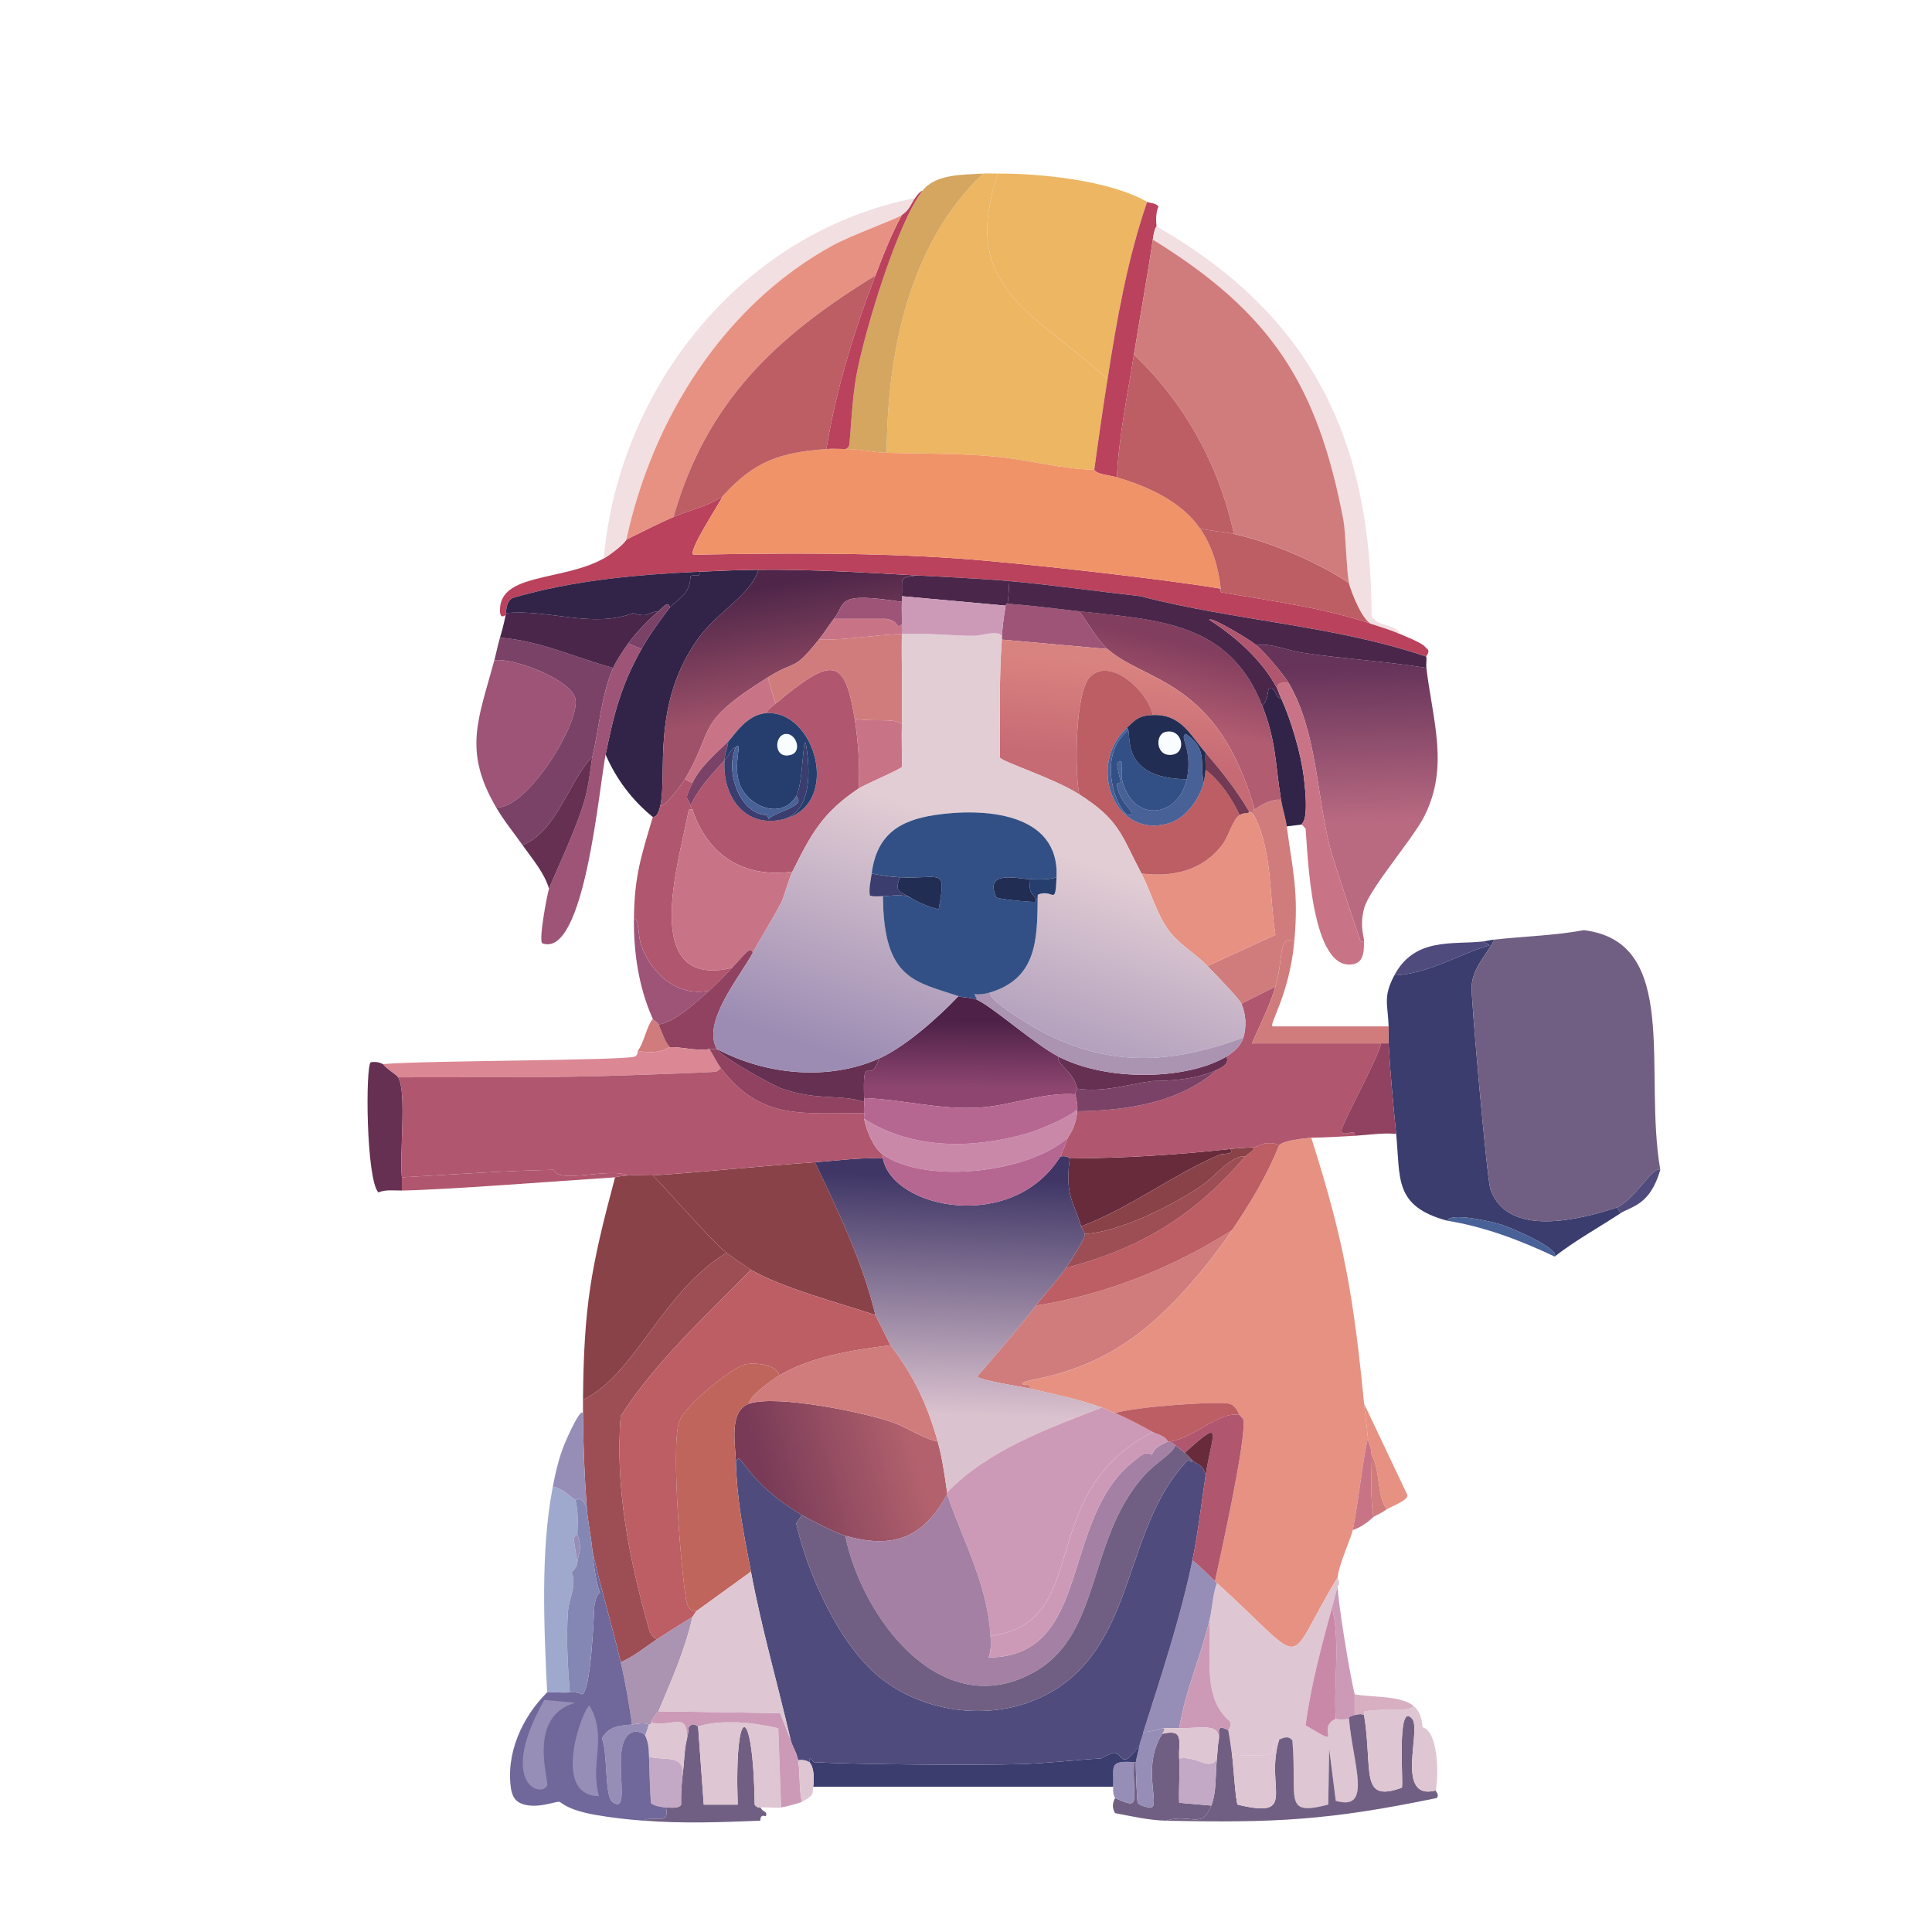 <?xml version="1.0" encoding="UTF-8"?>
<svg id="uuid-a22375b8-9267-4935-8801-376ff9029c7e" data-name="Layer 1" xmlns="http://www.w3.org/2000/svg" xmlns:xlink="http://www.w3.org/1999/xlink" viewBox="0 0 931.69 931.69">
  <defs>
    <style>
      .uuid-e508bda3-d40a-4bad-973b-80e21ba1aeea {
        fill: #dec6d2;
      }

      .uuid-e508bda3-d40a-4bad-973b-80e21ba1aeea, .uuid-0e0b704e-20cc-4e7b-a423-888c0454b4f6, .uuid-86a5de43-75d3-426e-8fd6-a8e2b467ba70, .uuid-3eb6a823-0778-44ef-9b52-d6d414414fa1, .uuid-2066b669-67cc-434f-ba11-e843ddd4d24a, .uuid-8cc20942-c70f-447e-8a32-4d0a3458ed11, .uuid-3805bbbe-5983-4922-a309-f753b3addeb6, .uuid-156a092d-8c3a-419c-9799-d83d21b0a96c, .uuid-55c57dec-bc7b-4652-8aa8-8e30fb8afe3e, .uuid-fac9f203-29fd-4766-9fdf-1f188a68c49d, .uuid-32eefee3-96c9-43be-b9f9-ea9155f83524, .uuid-343e371e-ac71-4810-af10-7b8bd9798d8e, .uuid-0963646c-b56c-4dc9-a81e-68e3677516ab, .uuid-a5987e76-ac1c-4e15-b9c2-2325270b90de, .uuid-7efadd7d-bb3a-4d65-8c38-c3c9dfa7630f, .uuid-ed1ea510-0d7b-455c-b420-0a647a3e60be, .uuid-5920d589-f857-4ddf-9e84-0272a9ff78bc, .uuid-a807ac78-46c9-4dd4-971f-3f221a61847d, .uuid-0fb61e5e-1dbb-4770-92e2-b8eaa0e4a3d3, .uuid-be0b9aec-5663-4574-9563-7b8c81c86f19, .uuid-abe93a47-af6e-42f4-beaa-217c867762a8, .uuid-bb0476c5-8166-4a81-90c6-793eca73aa33, .uuid-129f91ad-0acd-47ec-861e-a15821b94149, .uuid-3fec9544-7152-4406-9c2d-a2196b9c9b4a, .uuid-dabe5e66-1077-4155-a814-39aee0b4e1e0, .uuid-3813ccf6-3805-4a7a-9d06-8e65d0b2ffa1, .uuid-d6698672-bef6-46dc-9973-a56ae5fd0221, .uuid-6cd2004f-f12f-4396-b4dc-094648d8245c, .uuid-27aa0bf9-bbc7-41af-9074-1563fd89f5e7, .uuid-474485c4-1ea3-42b4-ad3d-78cbc87b923f, .uuid-30a55d3f-e055-4a19-880d-4784d274fb2e, .uuid-4b4a6bea-f94a-41f1-af71-163266c531cf, .uuid-4de442dd-2811-4326-a051-e3792a49a85c, .uuid-ac50e25e-e9b8-4690-b985-e9296ee1e66e, .uuid-91de6113-658c-4ead-a806-113e9e741c4d, .uuid-ac31dd6b-9c5e-43a2-a1d4-df8caf057598, .uuid-40eefa73-5478-482d-a567-eea2b2c3948a, .uuid-ce2d892e-229e-4ade-9439-6d6a379839ec, .uuid-bf62dca7-af0a-4cb0-b056-331e3b4b6c7e, .uuid-08790b11-59a7-45de-91e1-8b7924c7421a, .uuid-e4651d49-8092-4598-aae1-2b9cc5285be7, .uuid-bdec6e3f-e948-4adb-984b-60c3eb594ec8, .uuid-e2423da6-9acf-40f9-98e1-b33bf79db2c4, .uuid-d78ab72c-9b7e-4a10-9af4-5e8ddfbf0ebe, .uuid-ca9ac476-d742-4a18-913b-b11dae75c3a2, .uuid-ddb588bf-f274-46a0-b0b0-1978adc04683, .uuid-a739c85c-af35-47d3-827e-f821f445da52, .uuid-37fb121e-32b6-4e69-84b2-d7c8a21f3449, .uuid-8d9715fd-d443-47e0-bea3-4be4624690b5, .uuid-8e430b5f-f67c-4c08-8631-88cce94ac99c {
        stroke-width: 0px;
      }

      .uuid-0e0b704e-20cc-4e7b-a423-888c0454b4f6 {
        fill: #672b3c;
      }

      .uuid-86a5de43-75d3-426e-8fd6-a8e2b467ba70 {
        fill: #653052;
      }

      .uuid-3eb6a823-0778-44ef-9b52-d6d414414fa1 {
        fill: #b0566e;
      }

      .uuid-2066b669-67cc-434f-ba11-e843ddd4d24a {
        fill: url(#uuid-2dda109f-b5ef-4d97-bb93-456ff758981d);
      }

      .uuid-8cc20942-c70f-447e-8a32-4d0a3458ed11 {
        fill: url(#uuid-309e561a-4407-4623-85a3-a492dd01755f);
      }

      .uuid-3805bbbe-5983-4922-a309-f753b3addeb6 {
        fill: #904260;
      }

      .uuid-156a092d-8c3a-419c-9799-d83d21b0a96c {
        fill: #fafdff;
      }

      .uuid-55c57dec-bc7b-4652-8aa8-8e30fb8afe3e {
        fill: #c97486;
      }

      .uuid-fac9f203-29fd-4766-9fdf-1f188a68c49d {
        fill: url(#uuid-e5fdc0fd-b266-4a3f-9466-6d4255342036);
      }

      .uuid-32eefee3-96c9-43be-b9f9-ea9155f83524 {
        fill: #d07c7c;
      }

      .uuid-343e371e-ac71-4810-af10-7b8bd9798d8e {
        fill: #e79182;
      }

      .uuid-0963646c-b56c-4dc9-a81e-68e3677516ab {
        fill: #b66791;
      }

      .uuid-a5987e76-ac1c-4e15-b9c2-2325270b90de {
        fill: url(#uuid-e603f903-0513-47ec-99e6-212819a2cdf6);
      }

      .uuid-7efadd7d-bb3a-4d65-8c38-c3c9dfa7630f {
        fill: #cc9ab7;
      }

      .uuid-ed1ea510-0d7b-455c-b420-0a647a3e60be {
        fill: #9fa9cd;
      }

      .uuid-5920d589-f857-4ddf-9e84-0272a9ff78bc {
        fill: #312448;
      }

      .uuid-a807ac78-46c9-4dd4-971f-3f221a61847d {
        fill: url(#uuid-74d7bd47-5fac-4b83-9705-ad51ec823063);
      }

      .uuid-0fb61e5e-1dbb-4770-92e2-b8eaa0e4a3d3 {
        fill: #ab93b2;
      }

      .uuid-be0b9aec-5663-4574-9563-7b8c81c86f19 {
        fill: #d7afc1;
      }

      .uuid-abe93a47-af6e-42f4-beaa-217c867762a8 {
        fill: #c3a9c5;
      }

      .uuid-bb0476c5-8166-4a81-90c6-793eca73aa33 {
        fill: #7b4268;
      }

      .uuid-129f91ad-0acd-47ec-861e-a15821b94149 {
        fill: #3a3d6e;
      }

      .uuid-3fec9544-7152-4406-9c2d-a2196b9c9b4a {
        fill: #4f4b7d;
      }

      .uuid-dabe5e66-1077-4155-a814-39aee0b4e1e0 {
        fill: #a480a4;
      }

      .uuid-3813ccf6-3805-4a7a-9d06-8e65d0b2ffa1 {
        fill: #715f83;
      }

      .uuid-d6698672-bef6-46dc-9973-a56ae5fd0221 {
        fill: #f09368;
      }

      .uuid-6cd2004f-f12f-4396-b4dc-094648d8245c {
        fill: #ba425c;
      }

      .uuid-27aa0bf9-bbc7-41af-9074-1563fd89f5e7 {
        fill: #f1dfe1;
      }

      .uuid-474485c4-1ea3-42b4-ad3d-78cbc87b923f {
        fill: #d4a660;
      }

      .uuid-30a55d3f-e055-4a19-880d-4784d274fb2e {
        fill: #978eb7;
      }

      .uuid-4b4a6bea-f94a-41f1-af71-163266c531cf {
        fill: #9d4e54;
      }

      .uuid-4de442dd-2811-4326-a051-e3792a49a85c {
        fill: #486197;
      }

      .uuid-ac50e25e-e9b8-4690-b985-e9296ee1e66e {
        fill: url(#uuid-d72ed083-ac2a-44d3-a0cd-1e901bba9232);
      }

      .uuid-91de6113-658c-4ead-a806-113e9e741c4d {
        fill: #743a53;
      }

      .uuid-ac31dd6b-9c5e-43a2-a1d4-df8caf057598 {
        fill: url(#uuid-4215e9d0-51bd-481a-bea1-a99d4a7ed21e);
      }

      .uuid-40eefa73-5478-482d-a567-eea2b2c3948a {
        fill: #8a4249;
      }

      .uuid-ce2d892e-229e-4ade-9439-6d6a379839ec {
        fill: #70679a;
      }

      .uuid-bf62dca7-af0a-4cb0-b056-331e3b4b6c7e {
        fill: #bd5d64;
      }

      .uuid-08790b11-59a7-45de-91e1-8b7924c7421a {
        fill: #bf655c;
      }

      .uuid-e4651d49-8092-4598-aae1-2b9cc5285be7 {
        fill: #ca88a9;
      }

      .uuid-bdec6e3f-e948-4adb-984b-60c3eb594ec8 {
        fill: #212d53;
      }

      .uuid-e2423da6-9acf-40f9-98e1-b33bf79db2c4 {
        fill: #4a264b;
      }

      .uuid-d78ab72c-9b7e-4a10-9af4-5e8ddfbf0ebe {
        fill: #253e6d;
      }

      .uuid-ca9ac476-d742-4a18-913b-b11dae75c3a2 {
        fill: #9d5477;
      }

      .uuid-ddb588bf-f274-46a0-b0b0-1978adc04683 {
        fill: #ecb663;
      }

      .uuid-a739c85c-af35-47d3-827e-f821f445da52 {
        fill: url(#uuid-3d8b2076-6943-43d0-8a26-a1b13a478969);
      }

      .uuid-37fb121e-32b6-4e69-84b2-d7c8a21f3449 {
        fill: #325085;
      }

      .uuid-8d9715fd-d443-47e0-bea3-4be4624690b5 {
        fill: #db8794;
      }

      .uuid-8e430b5f-f67c-4c08-8631-88cce94ac99c {
        fill: #8487b4;
      }
    </style>
    <linearGradient id="uuid-2dda109f-b5ef-4d97-bb93-456ff758981d" x1="371.39" y1="282.6" x2="381.86" y2="341.73" gradientUnits="userSpaceOnUse">
      <stop offset="0" stop-color="#4f2649"/>
      <stop offset="1" stop-color="#9e5169"/>
    </linearGradient>
    <linearGradient id="uuid-e603f903-0513-47ec-99e6-212819a2cdf6" x1="575.52" y1="311.44" x2="567.04" y2="349.63" gradientUnits="userSpaceOnUse">
      <stop offset="0" stop-color="#823e5e"/>
      <stop offset="1" stop-color="#b15c71"/>
    </linearGradient>
    <linearGradient id="uuid-3d8b2076-6943-43d0-8a26-a1b13a478969" x1="546.63" y1="320.82" x2="542.52" y2="367.04" gradientUnits="userSpaceOnUse">
      <stop offset="0" stop-color="#d98380"/>
      <stop offset="1" stop-color="#c66a74"/>
    </linearGradient>
    <linearGradient id="uuid-74d7bd47-5fac-4b83-9705-ad51ec823063" x1="649.19" y1="321.71" x2="651.86" y2="419.03" gradientUnits="userSpaceOnUse">
      <stop offset="0" stop-color="#66335a"/>
      <stop offset=".77" stop-color="#b96a81"/>
    </linearGradient>
    <linearGradient id="uuid-e5fdc0fd-b266-4a3f-9466-6d4255342036" x1="441.46" y1="697.78" x2="368.46" y2="717.09" gradientUnits="userSpaceOnUse">
      <stop offset="0" stop-color="#b3626d"/>
      <stop offset="1" stop-color="#783a57"/>
    </linearGradient>
    <linearGradient id="uuid-d72ed083-ac2a-44d3-a0cd-1e901bba9232" x1="463.99" y1="567.58" x2="459.47" y2="699.43" gradientUnits="userSpaceOnUse">
      <stop offset="0" stop-color="#3f3666"/>
      <stop offset=".87" stop-color="#dbc2cf"/>
    </linearGradient>
    <linearGradient id="uuid-4215e9d0-51bd-481a-bea1-a99d4a7ed21e" x1="468.31" y1="492.1" x2="468.07" y2="524.85" gradientUnits="userSpaceOnUse">
      <stop offset="0" stop-color="#4d2148"/>
      <stop offset="1" stop-color="#8e4670"/>
    </linearGradient>
    <linearGradient id="uuid-309e561a-4407-4623-85a3-a492dd01755f" x1="526.31" y1="332.17" x2="461.76" y2="528.36" gradientUnits="userSpaceOnUse">
      <stop offset=".39" stop-color="#e2cdd4"/>
      <stop offset="1" stop-color="#9c8cb3"/>
    </linearGradient>
  </defs>
  <path class="uuid-343e371e-ac71-4810-af10-7b8bd9798d8e" d="m632.35,548.64c16,50.21,20.41,77.03,25.48,128.29.54,5.45,1.33,10.96,1.82,16.38-3.09,14.77-4.34,29.77-7.28,44.58-.65,3.3-6.81,16.75-7.28,22.75-26.78,43.84-12.34,44.5-58.23,2.73-.36-.32-.64-.66-.91-.91,2.88-13.62,15.19-68.7,13.65-77.79-.1-.59-1.76-2.14-1.82-2.27-1.09-2.3-2.35-4.81-5-5.46-5.5-1.35-46.11,1.49-55.05,4.55-2.13-.86-4.19-1.94-6.37-2.73-11.33-4.08-22.88-6.41-34.57-9.1.62-3.07-3.24-1.13-3.64-2.27-.95-2.75,24.51-1.65,53.23-22.29,17.85-12.83,35.45-33.75,47.77-51.86,8.85-13.02,16.8-26.3,22.75-40.94.82-.09-.27-2.14,15.47-3.64Z"/>
  <path class="uuid-40eefa73-5478-482d-a567-eea2b2c3948a" d="m314.81,566.84c8.56,8.72,28.31,31.58,35.48,37.3-31.72,19.72-43.68,58.47-69.15,70.97.44-45.44,3.73-63.4,15.47-107.36.32-.02,1.41-.58,6.37-.91,4.75-.32,10.21.11,11.83,0Z"/>
  <path class="uuid-4b4a6bea-f94a-41f1-af71-163266c531cf" d="m362.12,612.33c-21.99,22.56-45.65,43.9-62.78,70.51-2.84,34.59,4.21,69.6,13.65,102.81.68,2.4,1.63,3.57,3.64,5-5.66,3.74-10.95,8.24-17.29,10.92-4.2-17.92-9.66-35.69-13.65-53.68-.62-7.04-2.23-13.95-2.73-20.93-1.13-15.76-1.66-28.77-1.82-44.58-.02-2.47-.02-4.8,0-7.28,25.47-12.49,37.43-51.24,69.15-70.97,1.06.84,10.77,7.57,11.83,8.19Z"/>
  <path class="uuid-5920d589-f857-4ddf-9e84-0272a9ff78bc" d="m365.76,274.78c-3.81,12.33-19.7,20.11-29.12,33.21-22.72,31.62-14.74,65.44-18.2,80.52-1.51,6.63-3.55,5.14-3.64,5.46-9.95-8.04-17.61-18.27-22.75-30.03,3.97-19.6,7.35-33.23,17.29-50.95,3.82-6.82,8.91-13.79,13.65-20.02.93-1.23,5.41-4.37,7.28-6.82,3.21-4.22,2.44-7.87,2.73-8.19,1.19-1.34,5.2.95,4.55-2.27,9.37-.44,18.82-.82,28.21-.91Z"/>
  <path class="uuid-3eb6a823-0778-44ef-9b52-d6d414414fa1" d="m333.92,377.59c-4.52,9.43-2.1,6.07-.91,10.92.19.78.65,1.03.91,1.82-.56,0-1.7-.22-1.82.45-4.28,23.51-24.52,86.7,20.93,75.97-3.73,3.9-6.8,7.32-10.92,10.92-15.11,3.34-27.71-7.93-32.75-21.38-1.86-4.97-1.05-13.44-3.64-13.19.16-20.44,3.51-30.3,9.1-49.13.09-.31,2.13,1.17,3.64-5.46,2,1.31,10.85-11.09,11.83-12.74l3.64,1.82Z"/>
  <path class="uuid-32eefee3-96c9-43be-b9f9-ea9155f83524" d="m617.79,385.78c.7,4.16,2.18,8.62,2.73,12.74,2.85,21.28,5.84,31.58,3.64,55.5-7.98-3.61-5.14,8.71-9.1,21.84q-8.19,4.09-16.38,8.19c-.98-2.34-13.19-14.87-16.38-18.2q16.38-7.51,32.75-15.01c-3.09-18.92-1.25-41.46-10.92-58.69-.32-2.08.76-1.71.91-1.82,3.35-2.38,8.79-5.32,12.74-4.55Z"/>
  <path class="uuid-5920d589-f857-4ddf-9e84-0272a9ff78bc" d="m617.79,336.65c4.74,10.4,9.52,26.5,10.92,37.76,2.83,22.85-1.02,22-.91,23.2l-7.28.91c-.55-4.11-2.03-8.58-2.73-12.74-2.85-17.03-2.17-27.92-9.1-45.49,2.82-2.27,2.76-8.07,3.18-8.19,3.79-1.04,2.98,4.95,5.91,4.55Z"/>
  <path class="uuid-ca9ac476-d742-4a18-913b-b11dae75c3a2" d="m342.1,477.67c-6.25,5.47-16.59,15.38-24.57,16.38-.63-1.25-2.32-1.82-2.73-2.73-6.8-15.13-9.23-31.81-9.1-48.22,2.59-.25,1.78,8.22,3.64,13.19,5.04,13.46,17.65,24.72,32.75,21.38Z"/>
  <path class="uuid-32eefee3-96c9-43be-b9f9-ea9155f83524" d="m317.54,494.05c1.82,3.6,2.67,7.77,5.46,10.92-.8.04-4.17,3.8-15.47,1.82,2.94-3.56,4.17-11.67,7.28-15.47.41.91,2.1,1.48,2.73,2.73Z"/>
  <g>
    <path class="uuid-343e371e-ac71-4810-af10-7b8bd9798d8e" d="m668.74,727.88c-4.92-6.76-2.89-18.27-7.28-26.39-.41-4.75-1.5-4.63-1.82-8.19-.49-5.42-1.28-10.92-1.82-16.38q10.46,22.06,20.93,44.13c0,2.71-8.12,5.54-10.01,6.82Z"/>
    <path class="uuid-55c57dec-bc7b-4652-8aa8-8e30fb8afe3e" d="m661.46,701.5c.3,3.49-.98,20.57.91,30.03-.51.3-3.93,4.15-10.01,6.37,2.94-14.81,4.18-29.82,7.28-44.58.32,3.56,1.41,3.44,1.82,8.19Z"/>
    <path class="uuid-32eefee3-96c9-43be-b9f9-ea9155f83524" d="m668.74,727.88c-3.14,2.13-4.32,2.41-6.37,3.64-1.89-9.46-.61-26.53-.91-30.03,4.39,8.12,2.36,19.63,7.28,26.39Z"/>
  </g>
  <path class="uuid-2066b669-67cc-434f-ba11-e843ddd4d24a" d="m442.19,277.5c-9.32,1.25-6.75,1.4-7.28,10.01-.02.32.04,1.47,0,2.73-32.46-4.99-26.65.39-32.75,8.19-2.57,3.28-4.72,6.83-7.28,10.01-12.83,15.95-10.3,9.29-24.57,18.2-35.76,22.34-25.3,24.28-40.03,49.13-.98,1.65-9.82,14.05-11.83,12.74,3.45-15.08-4.53-48.9,18.2-80.52,9.41-13.1,25.3-20.88,29.12-33.21,25.48-.24,51.01,1.29,76.43,2.73Z"/>
  <path class="uuid-40eefa73-5478-482d-a567-eea2b2c3948a" d="m393.06,560.47c11.29,23.98,22.88,47.76,29.12,73.7-17.23-5.75-44.97-13.03-60.05-21.84-1.05-.62-10.77-7.35-11.83-8.19-7.18-5.73-26.93-28.58-35.48-37.3,26.07-1.78,52.14-4.58,78.25-6.37Z"/>
  <path class="uuid-bf62dca7-af0a-4cb0-b056-331e3b4b6c7e" d="m422.17,634.17l7.28,14.56c-17.96,2.26-37.82,5.26-53.68,14.56-1.07-5.23-11.23-6.19-15.92-5.46-6.03.95-29.68,19.76-32.3,27.75-4.39,12.45,1.72,80.3,3.64,87.35.68,2.49,2.19,4.02,4.55,4.09l-1.82,2.73c-5.81,3.52-11.63,7.18-17.29,10.92-2.01-1.44-2.96-2.6-3.64-5-9.44-33.21-16.49-68.22-13.65-102.81,17.13-26.61,40.79-47.96,62.78-70.51,15.08,8.81,42.82,16.09,60.05,21.84Z"/>
  <path class="uuid-a5987e76-ac1c-4e15-b9c2-2325270b90de" d="m608.69,340.28c6.92,17.57,6.24,28.46,9.1,45.49-3.95-.77-9.39,2.17-12.74,4.55-18.05-63.13-52.65-61.07-70.97-77.34-5.35-4.75-9.18-12.61-13.65-18.2,37.75,4.23,72.25,4.87,88.26,45.49Z"/>
  <path class="uuid-ca9ac476-d742-4a18-913b-b11dae75c3a2" d="m520.44,294.79c4.47,5.58,8.3,13.45,13.65,18.2q-25.48-2.27-50.95-4.55c.04-.6-.05-1.22,0-1.82.44-5.17.92-9.44,1.82-14.56.22-1.25.9-.85.91-.91,11.58.77,23.05,2.35,34.57,3.64Z"/>
  <path class="uuid-3eb6a823-0778-44ef-9b52-d6d414414fa1" d="m412.16,346.65c1.54,9.39,2.78,24.33,1.82,33.66-17.43,11.67-22.84,21.96-31.84,40.03-23.31,3.23-40.88-7.72-48.22-30.03-.26-.79-.72-1.04-.91-1.82,4.01-8.62,10.04-14.91,16.38-21.84-1.14,17.84,10.3,33.3,29.12,28.21,27.27-7.39,14.72-52.71-9.1-50.95.96-2,2.93-3.2,4.55-4.55,27.32-22.78,33.32-22.6,38.21,7.28Z"/>
  <path class="uuid-55c57dec-bc7b-4652-8aa8-8e30fb8afe3e" d="m333.92,390.33c7.34,22.31,24.91,33.26,48.22,30.03-1.96,3.93-3.86,11.92-5.46,15.01-4.27,8.23-9.3,16.02-13.65,24.11-1.24-3.52-4.04,1.05-10.01,7.28-45.44,10.72-25.21-52.47-20.93-75.97.12-.67,1.26-.46,1.82-.45Z"/>
  <path class="uuid-3805bbbe-5983-4922-a309-f753b3addeb6" d="m363.03,459.48c-6.32,11.75-24.77,33.55-17.29,46.4h-3.64c-5.82,1.15-13.81-1.16-19.11-.91-2.79-3.15-3.64-7.32-5.46-10.92,7.97-1,18.31-10.91,24.57-16.38,4.11-3.6,7.19-7.02,10.92-10.92,5.96-6.23,8.77-10.8,10.01-7.28Z"/>
  <path class="uuid-55c57dec-bc7b-4652-8aa8-8e30fb8afe3e" d="m373.95,339.37c-1.62,1.35-3.59,2.55-4.55,4.55-9.54.7-15.52,11.06-18.2,13.65-6.03,5.84-13.57,12.26-17.29,20.02l-3.64-1.82c14.73-24.86,4.27-26.8,40.03-49.13l3.64,12.74Z"/>
  <path class="uuid-bb0476c5-8166-4a81-90c6-793eca73aa33" d="m349.38,366.67c-6.34,6.92-12.37,13.22-16.38,21.84-1.19-4.85-3.61-1.49.91-10.92,3.72-7.75,11.26-14.18,17.29-20.02-.39,3.37-1.59,5.45-1.82,9.1Z"/>
  <path class="uuid-a739c85c-af35-47d3-827e-f821f445da52" d="m534.08,312.99c18.32,16.27,52.92,14.21,70.97,77.34-.15.11-1.23-.26-.91,1.82-.05-.09-1.77-.82-1.82-.91-6.05-10.22-13.17-19.25-20.93-28.21-7.57-8.74-11.79-18.68-25.48-18.2-1.89-10.59-19.8-28.2-30.03-18.65-7.54,7.05-7.67,45.56-5.46,56.87-12.08-7.74-37.46-15.77-38.21-17.74.06-19-.49-37.87.91-56.87q25.48,2.27,50.95,4.55Z"/>
  <path class="uuid-343e371e-ac71-4810-af10-7b8bd9798d8e" d="m604.14,392.15c9.67,17.23,7.83,39.77,10.92,58.69q-16.38,7.51-32.75,15.01c-5.99-6.26-13.83-10.27-19.11-17.74-5.67-8.03-8.23-18.24-12.74-26.84,15.04,1.88,29.59-1.31,39.12-14.1,2.95-3.96,4.84-11.95,8.19-14.1,2.46-1.59,4.57-.28,4.55-1.82.05.09,1.77.82,1.82.91Z"/>
  <g>
    <path class="uuid-a807ac78-46c9-4dd4-971f-3f221a61847d" d="m687.85,322.09c3.17,25.87,10.96,47.67-.91,71.42-5.44,10.88-26.66,35.21-29.12,44.58-2.28,8.73.08,13.78,0,15.92-.6,0-1.57.26-1.82-.45-2.4-6.81-13.4-40.1-14.56-44.58-6.58-25.42-6.31-56.32-20.02-79.61-2.58-4.38-11.73-15.12-15.47-18.2,6.53-1.31,14.8,2.51,22.29,3.64,19.7,2.96,39.9,4.07,59.6,7.28Z"/>
    <path class="uuid-6cd2004f-f12f-4396-b4dc-094648d8245c" d="m588.67,283.87c.09.02-.31,1.69.45,1.82,24.84,4.22,49.19,7.38,73.24,15.47,4.45,1.5,8.39,2.61,12.74,4.55,3.87,1.73,7.77,3.11,11.37,5.46l2.27,2.27c.47,1.91-.99,2.51-.91,3.18-44.79-15.2-92.28-17.21-137.84-29.12-21.06-2.34-42.13-5.41-63.23-7.28-14.69-1.3-29.83-1.89-44.58-2.73-25.42-1.44-50.95-2.97-76.43-2.73-9.38.09-18.84.47-28.21.91-30.5,1.44-61.17,4.09-90.53,12.74-3.07,2.13-2.62,5.38-3.18,7.28-.08.28.09.63,0,.91-2.06,1.49-2.71.19-2.73-2.27-.14-18.16,30.15-13.94,50.04-25.02,2.75-1.53,9.6-6.63,10.92-9.1,7.6-3.68,14.97-7.58,22.75-10.92,8.3-3.56,17.27-5.24,23.66-10.01-1.42,3.5-16.89,26.55-14.1,28.21,42.47-.76,84.96-1.13,127.38,1.82,29.52,2.06,98.21,9.75,126.92,14.56Z"/>
    <path class="uuid-27aa0bf9-bbc7-41af-9074-1563fd89f5e7" d="m441.28,95.53c-2.18,3.17-2.47,5.53-6.37,8.19-3.04,2.07-24.35,9.71-33.21,14.56-52.81,28.87-87.24,84.08-99.63,141.94-1.32,2.47-8.17,7.57-10.92,9.1,7.36-82.96,66.9-157.43,150.13-173.78Z"/>
    <path class="uuid-e2423da6-9acf-40f9-98e1-b33bf79db2c4" d="m687.85,316.63c.22,1.77-.22,3.69,0,5.46-19.69-3.21-39.9-4.32-59.6-7.28-7.49-1.12-15.77-4.94-22.29-3.64-3.4-2.8-22.1-14.03-22.75-12.28,12.84,8.31,25.53,19.51,32.75,33.21.11.22.89,2.5,1.82,4.55-2.93.4-2.13-5.59-5.91-4.55-.42.12-.36,5.92-3.18,8.19-16.01-40.62-50.51-41.27-88.26-45.49-11.52-1.29-23-2.87-34.57-3.64.56-3.01.6-7.7.91-10.92,21.11,1.86,42.17,4.94,63.23,7.28,45.56,11.91,93.05,13.92,137.84,29.12Z"/>
    <path class="uuid-ca9ac476-d742-4a18-913b-b11dae75c3a2" d="m239.29,389.42c-16.14-27.5-8.57-42.59-.91-70.97,8.97-1.46,37.24,9.28,39.12,18.65,2.28,11.35-23.1,53.14-38.21,52.32Z"/>
    <g>
      <path class="uuid-ddb588bf-f274-46a0-b0b0-1978adc04683" d="m481.31,83.71c-19.03,55.58,17.53,66.61,52.77,99.17-2.27,14.55-4.42,29.08-6.37,43.67-16.04-.34-31.89-4.89-47.77-6.37-17.43-1.63-34.86-1.29-52.32-1.82.17-47.62,10.47-100.44,46.4-134.66,2.41-.13,4.86.02,7.28,0Z"/>
      <path class="uuid-ddb588bf-f274-46a0-b0b0-1978adc04683" d="m553.19,97.35c-9.55,27.81-14.58,56.6-19.11,85.53-35.24-32.57-71.8-43.6-52.77-99.17,20.2-.15,54.08,3.3,71.88,13.65Z"/>
      <path class="uuid-474485c4-1ea3-42b4-ad3d-78cbc87b923f" d="m474.03,83.71c-35.93,34.22-46.23,87.04-46.4,134.66-6.64-.2-13.32-1.87-20.02-1.82.56.06,1.78-1.11,1.82-1.36.89-5.25,1.2-21.45,3.64-34.57,3.81-20.48,19.57-73.01,31.84-88.71,6.2-7.93,19.05-7.64,29.12-8.19Z"/>
    </g>
    <path class="uuid-bb0476c5-8166-4a81-90c6-793eca73aa33" d="m295.7,322.09c-5.89,13.55-6.58,28.48-10.01,42.76-11.7,12.31-16.83,35.61-33.66,42.76-4.35-6.16-8.88-11.63-12.74-18.2,15.11.82,40.49-40.97,38.21-52.32-1.88-9.37-30.15-20.11-39.12-18.65.97-3.59,1.63-7.35,2.73-10.92,18.99,1.32,36.37,9.63,54.59,14.56Z"/>
    <path class="uuid-55c57dec-bc7b-4652-8aa8-8e30fb8afe3e" d="m621.43,329.37c13.71,23.29,13.43,54.19,20.02,79.61,1.16,4.49,12.16,37.78,14.56,44.58.25.71,1.22.45,1.82.45-.14,3.74.21,9.8-5,10.92-20.62,4.41-22.13-53.03-23.2-65.05-.05-.55-1.81-2.13-1.82-2.27-.11-1.2,3.74-.35.91-23.2-1.39-11.26-6.18-27.36-10.92-37.76-.93-2.04-1.71-4.33-1.82-4.55-.1-3.37,2.81-2.79,5.46-2.73Z"/>
    <path class="uuid-ca9ac476-d742-4a18-913b-b11dae75c3a2" d="m309.35,312.99c-9.94,17.72-13.32,31.36-17.29,50.95-3.23,15.96-10.14,98.19-30.48,90.99-1.99-.7,2.03-22.5,3.18-26.39.81-2.73,13.35-28.87,17.29-43.22,2.3-8.37,2.96-17.65,3.64-20.47,3.43-14.29,4.12-29.21,10.01-42.76,1.66-3.81,4.8-8.44,7.28-11.83l6.37,2.73Z"/>
    <path class="uuid-6cd2004f-f12f-4396-b4dc-094648d8245c" d="m557.74,109.18c-.04.33-.93.25-1.82,6.37-2.69,18.51-6.16,37.01-9.1,55.5-3.1,19.53-7.35,39.77-8.19,59.14-3.76-1.1-9.62-1.33-10.92-3.64,1.95-14.59,4.09-29.12,6.37-43.67,4.52-28.93,9.55-57.72,19.11-85.53,1.07.62,4.3.45,5.46,2.27-1.8,4.1-.86,9.08-.91,9.55Z"/>
    <path class="uuid-e2423da6-9acf-40f9-98e1-b33bf79db2c4" d="m317.54,294.79c-5.01,4.33-10.62,10.09-14.56,15.47-2.48,3.38-5.62,8.02-7.28,11.83-18.22-4.93-35.6-13.24-54.59-14.56,1.93-6.3,2.56-10.38,2.73-10.92.09-.28-.08-.63,0-.91,20.47-2.09,41.67,7.43,61.41,0,7.94,2.36,6.31-.38,12.28-.91Z"/>
    <path class="uuid-6cd2004f-f12f-4396-b4dc-094648d8245c" d="m407.61,216.54c-3,.02-6.12-.22-9.1,0,4.56-28.23,13.38-57.04,23.66-83.71,3.89-10.11,7.51-19.58,12.74-29.12,3.9-2.66,4.19-5.02,6.37-8.19.9-1.31,2.09-2.97,3.64-3.64-12.27,15.7-28.03,68.23-31.84,88.71-2.44,13.12-2.75,29.33-3.64,34.57-.04.26-1.26,1.42-1.82,1.36Z"/>
    <path class="uuid-86a5de43-75d3-426e-8fd6-a8e2b467ba70" d="m264.77,428.54c-2.5-8.02-8.02-14.25-12.74-20.93,16.83-7.16,21.96-30.46,33.66-42.76-.68,2.83-1.34,12.1-3.64,20.47-3.93,14.34-16.48,40.49-17.29,43.22Z"/>
    <path class="uuid-d6698672-bef6-46dc-9973-a56ae5fd0221" d="m398.52,216.54c2.98-.22,6.1.02,9.1,0,6.69-.06,13.38,1.62,20.02,1.82,17.45.53,34.89.19,52.32,1.82,15.87,1.48,31.73,6.03,47.77,6.37,1.3,2.31,7.16,2.54,10.92,3.64,14.74,4.3,30.87,11.44,40.03,24.57,5.8,8.31,9.05,19.12,10.01,29.12-28.72-4.81-97.4-12.5-126.92-14.56-42.42-2.95-84.91-2.58-127.38-1.82-2.79-1.66,12.69-24.71,14.1-28.21,15.38-17,27.71-21.11,50.04-22.75Z"/>
    <path class="uuid-3eb6a823-0778-44ef-9b52-d6d414414fa1" d="m605.96,311.17c3.74,3.08,12.89,13.81,15.47,18.2-2.65-.07-5.56-.65-5.46,2.73-7.23-13.7-19.91-24.9-32.75-33.21.65-1.75,19.35,9.48,22.75,12.28Z"/>
    <path class="uuid-343e371e-ac71-4810-af10-7b8bd9798d8e" d="m422.17,132.84c-48.01,29.52-81.47,60.79-97.35,116.46-7.78,3.33-15.15,7.24-22.75,10.92,12.39-57.86,46.82-113.07,99.63-141.94,8.86-4.84,30.17-12.49,33.21-14.56-5.22,9.53-8.84,19.01-12.74,29.12Z"/>
    <path class="uuid-bf62dca7-af0a-4cb0-b056-331e3b4b6c7e" d="m422.17,132.84c-10.27,26.66-19.09,55.48-23.66,83.71-22.33,1.63-34.66,5.74-50.04,22.75-6.39,4.77-15.36,6.45-23.66,10.01,15.89-55.67,49.35-86.95,97.35-116.46Z"/>
    <path class="uuid-bf62dca7-af0a-4cb0-b056-331e3b4b6c7e" d="m595.04,257.49c18.1,4.1,39.96,13.35,55.5,23.66,1,4.11,7.02,19.79,11.83,20.02-24.06-8.09-48.4-11.25-73.24-15.47-.77-.13-.36-1.8-.45-1.82-.96-10-4.21-20.81-10.01-29.12,5.21,1.42,11.17,1.55,16.38,2.73Z"/>
    <path class="uuid-5920d589-f857-4ddf-9e84-0272a9ff78bc" d="m337.55,275.69c.65,3.23-3.36.93-4.55,2.27-.29.32.48,3.97-2.73,8.19-1.86,2.45-6.35,5.6-7.28,6.82-.54-3.63-3.23-.11-5.46,1.82-5.98.53-4.34,3.27-12.28.91-19.75,7.43-40.95-2.09-61.41,0,.57-1.9.11-5.15,3.18-7.28,29.36-8.65,60.04-11.3,90.53-12.74Z"/>
    <path class="uuid-bb0476c5-8166-4a81-90c6-793eca73aa33" d="m323,292.97c-4.73,6.23-9.83,13.2-13.65,20.02l-6.37-2.73c3.94-5.37,9.55-11.14,14.56-15.47,2.23-1.93,4.92-5.45,5.46-1.82Z"/>
    <g>
      <path class="uuid-27aa0bf9-bbc7-41af-9074-1563fd89f5e7" d="m675.11,305.71c-4.35-1.94-8.29-3.05-12.74-4.55-4.8-.23-10.83-15.9-11.83-20.02-1.17-4.82-1.57-24.4-2.73-30.48-12.48-65.19-34.54-99.71-91.9-135.11.89-6.12,1.78-6.04,1.82-6.37,74.9,42.95,103.52,102.73,103.72,187.88,2.63,5.46,11.96,3.66,13.65,8.64Z"/>
      <path class="uuid-32eefee3-96c9-43be-b9f9-ea9155f83524" d="m650.54,281.14c-15.54-10.31-37.4-19.56-55.5-23.66-7.16-32.91-23.65-63.24-48.22-86.44,2.94-18.49,6.41-36.99,9.1-55.5,57.35,35.4,79.41,69.92,91.9,135.11,1.16,6.08,1.56,25.66,2.73,30.48Z"/>
      <path class="uuid-bf62dca7-af0a-4cb0-b056-331e3b4b6c7e" d="m595.04,257.49c-5.2-1.18-11.17-1.31-16.38-2.73-9.16-13.12-25.29-20.27-40.03-24.57.84-19.37,5.09-39.61,8.19-59.14,24.58,23.2,41.06,53.52,48.22,86.44Z"/>
    </g>
  </g>
  <g>
    <path class="uuid-e508bda3-d40a-4bad-973b-80e21ba1aeea" d="m645.08,765.19c-1.03,3.31-1.82,6.67-2.73,10.01-5.1,18.8-10.19,37.49-12.74,56.87,19.98,11.95,4.23,1.53,14.56-3.18,1.22.57,5.68.25,6.37,0,1.9,22.14,11.51,44.78-6.37,39.58l-3.18-25.02-.45,26.84c-22.12,5.69-14.88-2.49-17.29-30.93-1.99-2.48-4.07-1.34-6.37-.45-8.61,3.33,8.1,9.43-22.75,7.28-.57-3.93-1.08-7.93-1.82-11.83-.04-.21,1.61-.97.91-4.09-13.9-11.5-8.82-32.58-10.01-48.68,1.46-5.97,1.51-12.35,3.64-18.2,45.89,41.77,31.45,41.11,58.23-2.73,1.5,3.7-.01,3.84,0,4.55Z"/>
    <path class="uuid-3813ccf6-3805-4a7a-9d06-8e65d0b2ffa1" d="m657.82,827.06c4.3,26.68-2.38,42.58,18.2,35.03.94-1.61-2.73-42.39,5-33.21,4.58,5.44-8.54,39.74,11.37,34.57-.12.6,1.93,1.88.45,3.64-52.02,10.77-78.14,12.06-130.56,10.92,11.91-3.75,17.14,4.61,21.84-7.28,2.64-6.69,1.88-14.56,2.73-22.75.31-2.99.31-6.13.91-9.1.66-3.28-1.79-7.78,4.55-4.55.74,3.89,1.24,7.9,1.82,11.83.58,3.98,1.75,22.95,2.73,24.11,29.65,7.21,12.86-8.12,20.02-31.39,2.3-.89,4.38-2.02,6.37.45,2.41,28.45-4.84,36.63,17.29,30.93l.45-26.84,3.18,25.02c17.88,5.2,8.27-17.44,6.37-39.58.15-.06-1.48-.68,2.73-1.82,3.56-.96,4.33.04,4.55,0Z"/>
    <path class="uuid-e508bda3-d40a-4bad-973b-80e21ba1aeea" d="m692.4,863.45c-19.91,5.17-6.79-29.13-11.37-34.57-7.73-9.18-4.06,31.6-5,33.21-20.57,7.55-13.89-8.35-18.2-35.03.09-.02-.31-1.7.45-1.82,10.7-1.72,21.89.59,23.2-2.73,3.36,2.72,4.11,6.03,4.55,10.46,7.63,2,7.78,23.17,6.37,30.48Z"/>
    <path class="uuid-3813ccf6-3805-4a7a-9d06-8e65d0b2ffa1" d="m568.66,847.98c.4,7.08-.3,14.29,0,21.38q7.73.68,15.47,1.36c-4.69,11.89-9.93,3.53-21.84,7.28-8.24-.18-16.5-2.1-24.57-3.64-2.33-3.96,0-6.89,0-7.28,13.08,5.93,8.29,2.05,9.1-17.29h.91c-.1,1.71.53,18.66.91,19.56.55,1.33,6.45,3.12,7.28,1.82,2.33-3.67-4.75-20.5,4.55-35.03,10.87-2.65,7.73,3.74,8.19,11.83Z"/>
    <path class="uuid-be0b9aec-5663-4574-9563-7b8c81c86f19" d="m681.48,822.51c-1.31,3.32-12.5,1.01-23.2,2.73-.77.12-.36,1.8-.45,1.82-.22.04-.99-.96-4.55,0v-10.01c7.65,1.54,22.1.52,28.21,5.46Z"/>
    <path class="uuid-30a55d3f-e055-4a19-880d-4784d274fb2e" d="m585.94,762.46c.27.25.55.59.91.91-2.13,5.85-2.18,12.23-3.64,18.2-4.24,17.38-11.65,34.09-14.56,51.86-2.4.02-4.9-.2-7.28,0-3.42.29-6.53,1.93-10.01,1.82,8.65-27.27,17.82-54.75,23.66-82.8,3.91,3,7.28,6.7,10.92,10.01Z"/>
    <g>
      <path class="uuid-7efadd7d-bb3a-4d65-8c38-c3c9dfa7630f" d="m653.27,817.05v10.01c-4.21,1.14-2.58,1.76-2.73,1.82-.69.25-5.15.57-6.37,0-1.11-17.13,2.31-38.1-1.82-53.68.91-3.34,1.7-6.7,2.73-10.01.14,7.23,5.64,41.38,8.19,51.86Z"/>
      <path class="uuid-e4651d49-8092-4598-aae1-2b9cc5285be7" d="m644.17,828.87c-10.33,4.71,5.42,15.14-14.56,3.18,2.55-19.38,7.64-38.06,12.74-56.87,4.13,15.58.71,36.55,1.82,53.68Z"/>
    </g>
    <path class="uuid-7efadd7d-bb3a-4d65-8c38-c3c9dfa7630f" d="m592.31,834.33c-6.34-3.23-3.89,1.27-4.55,4.55-.04-7.66-6.07-5.59-19.11-5.46,2.9-17.77,10.32-34.48,14.56-51.86,1.19,16.1-3.89,37.18,10.01,48.68.7,3.12-.95,3.89-.91,4.09Z"/>
    <path class="uuid-e508bda3-d40a-4bad-973b-80e21ba1aeea" d="m616.88,838.88c-7.15,23.27,9.63,38.6-20.02,31.39-.98-1.16-2.15-20.13-2.73-24.11,30.85,2.15,14.14-3.95,22.75-7.28Z"/>
    <path class="uuid-30a55d3f-e055-4a19-880d-4784d274fb2e" d="m546.82,849.8c-.81,19.34,3.98,23.22-9.1,17.29,0-.33-1.13-1.13-.91-5.46.49-9.57-2.59-12.82,10.01-11.83Z"/>
    <path class="uuid-abe93a47-af6e-42f4-beaa-217c867762a8" d="m586.85,847.98c-.85,8.19-.09,16.06-2.73,22.75q-7.73-.68-15.47-1.36c-.3-7.1.4-14.3,0-21.38,8.76-1.45,14.72,6.5,18.2,0Z"/>
    <path class="uuid-e508bda3-d40a-4bad-973b-80e21ba1aeea" d="m568.66,833.42c13.04-.13,19.06-2.2,19.11,5.46-.6,2.97-.6,6.11-.91,9.1-3.48,6.5-9.44-1.45-18.2,0-.46-8.09,2.69-14.48-8.19-11.83.53-.83,1.11-1.65.91-2.73,2.38-.2,4.88.02,7.28,0Z"/>
    <path class="uuid-30a55d3f-e055-4a19-880d-4784d274fb2e" d="m561.38,833.42c.2,1.08-.38,1.9-.91,2.73-9.3,14.53-2.22,31.36-4.55,35.03-.83,1.3-6.72-.49-7.28-1.82-.38-.9-1.01-17.85-.91-19.56.07-1.19,1.47-6.16,1.82-8.19.38-2.2,1.48-4.16,1.82-6.37,3.48.11,6.59-1.53,10.01-1.82Z"/>
  </g>
  <path class="uuid-fac9f203-29fd-4766-9fdf-1f188a68c49d" d="m452.2,695.13c2.24,7.99,3.35,16.37,4.55,24.57v.91c-11.49,21.2-25.98,26.47-49.13,20.02-4.18-1.17-16.51-7.43-20.93-10.01-21.76-12.72-28.59-26.47-30.48-27.3-.13-.06-.69,1.1-1.36.91-.22-7.6-3.49-23.87,6.37-27.3,12.99-4.52,55.41,4.08,69.6,9.1,7,2.48,14.35,7.78,21.38,9.1Z"/>
  <path class="uuid-32eefee3-96c9-43be-b9f9-ea9155f83524" d="m429.45,648.72c11.22,14.58,17.81,28.8,22.75,46.4-7.03-1.32-14.38-6.62-21.38-9.1-14.19-5.02-56.61-13.62-69.6-9.1-.36-3.44,11.59-11.91,14.56-13.65,15.86-9.3,35.72-12.3,53.68-14.56Z"/>
  <g>
    <path class="uuid-32eefee3-96c9-43be-b9f9-ea9155f83524" d="m594.13,593.22c-12.32,18.11-29.92,39.03-47.77,51.86-28.72,20.64-54.18,19.54-53.23,22.29.4,1.15,4.26-.79,3.64,2.27-3.32-.76-25.24-4.13-25.48-5.91,9.62-11.13,19.26-22.45,28.21-34.12,33.31-5.16,66.25-18.29,94.62-36.39Z"/>
    <path class="uuid-bf62dca7-af0a-4cb0-b056-331e3b4b6c7e" d="m616.88,552.28c-5.94,14.64-13.89,27.92-22.75,40.94-28.37,18.1-61.32,31.23-94.62,36.39,4.49-5.86,10.74-12.52,14.56-18.2,36.69-9.6,61.77-25.27,86.44-53.68,1.31-1.51,3.83-2.39,4.55-4.55.27-.03,4.62-1.78,5-1.82,5.13-.53,6.48.95,6.82.91Z"/>
    <path class="uuid-0e0b704e-20cc-4e7b-a423-888c0454b4f6" d="m593.22,554.1c2.39,2.83-3.35,2.03-5,2.73-22.61,9.56-43.58,25.94-66.87,34.57-3.16-11.48-8-14.31-5.46-32.75,25.75-.16,51.78-1.7,77.34-4.55Z"/>
    <path class="uuid-40eefa73-5478-482d-a567-eea2b2c3948a" d="m605.05,553.19c-.72,2.16-3.24,3.04-4.55,4.55-6.28-1.12-14.26,9.37-20.47,13.65-14.51,9.99-40.09,22.75-56.87,23.66-.38-1.18-1.51-2.5-1.82-3.64,23.3-8.64,44.26-25.02,66.87-34.57,1.66-.7,7.39.1,5-2.73,3.9-.61,7.93-.54,11.83-.91Z"/>
    <path class="uuid-4b4a6bea-f94a-41f1-af71-163266c531cf" d="m600.5,557.74c-24.67,28.42-49.75,44.08-86.44,53.68,1.98-2.94,9.11-13.71,9.1-16.38,16.78-.9,42.35-13.67,56.87-23.66,6.21-4.28,14.19-14.77,20.47-13.65Z"/>
  </g>
  <g>
    <path class="uuid-ac50e25e-e9b8-4690-b985-e9296ee1e66e" d="m515.89,558.65c-2.54,18.45,2.3,21.27,5.46,32.75.31,1.14,1.44,2.46,1.82,3.64.01,2.67-7.12,13.43-9.1,16.38-3.81,5.68-10.06,12.33-14.56,18.2-8.95,11.67-18.59,22.99-28.21,34.12.24,1.78,22.16,5.15,25.48,5.91,11.7,2.68,23.24,5.02,34.57,9.1-26.44,10.44-54.32,20.17-74.61,40.94-1.2-8.2-2.31-16.57-4.55-24.57-4.94-17.6-11.53-31.82-22.75-46.4l-7.28-14.56c-6.24-25.94-17.82-49.71-29.12-73.7,10.92-.75,21.77-2.35,32.75-1.82,4.63,24.32,62.49,36.14,85.53-.91,3.66-.66,4.32.91,4.55.91Z"/>
    <g>
      <path class="uuid-7efadd7d-bb3a-4d65-8c38-c3c9dfa7630f" d="m537.72,681.48c6.46,2.62,12.1,5.8,18.2,9.1-57.94,29.48-28.09,91.89-78.25,98.26-1.61-25.21-12.94-44.88-20.93-68.24v-.91c20.29-20.77,48.16-30.5,74.61-40.94,2.18.79,4.24,1.87,6.37,2.73Z"/>
      <path class="uuid-129f91ad-0acd-47ec-861e-a15821b94149" d="m549.55,841.61c-.35,2.03-1.75,7-1.82,8.19h-.91c-12.6-.99-9.52,2.26-10.01,11.83h-144.67c.52-3.43.52-9.4-1.82-11.83.09,0-.27-1.89.45-1.82.39.04,1.44,1.8,1.82,1.82,19.91,1.12,79.36,1.58,100.08.91,12.61-.41,25.54-1.96,38.21-2.73.35-.02,5.22-2.84,6.37-2.73,4.68.44,3.08,9.09,12.28-3.64Z"/>
      <path class="uuid-dabe5e66-1077-4155-a814-39aee0b4e1e0" d="m563.2,695.13c.24-.12.67.12.91,0,.94.45,1.91,1.19,2.73,1.82-1.66,4.52-9.14,7.83-15.47,15.01-27.1,30.74-20.15,75.83-52.32,94.17-45.02,25.68-83.41-26.07-91.44-65.51,23.16,6.46,37.64,1.19,49.13-20.02,7.99,23.36,19.32,43.03,20.93,68.24.22,3.43.35,7.17-.91,10.46,50.32-.26,34.16-67.36,70.51-95.08,2.61-1.99,5.06-4.72,8.19-2.73,1.67-3.7,4.15-4.56,7.73-6.37Z"/>
      <path class="uuid-7efadd7d-bb3a-4d65-8c38-c3c9dfa7630f" d="m563.2,695.13c-3.59,1.81-6.06,2.67-7.73,6.37-3.13-1.99-5.58.74-8.19,2.73-36.35,27.72-20.19,94.82-70.51,95.08,1.26-3.3,1.13-7.04.91-10.46,50.16-6.37,20.31-68.78,78.25-98.26,1.76.95,6.05,1.84,7.28,4.55Z"/>
      <path class="uuid-3fec9544-7152-4406-9c2d-a2196b9c9b4a" d="m386.69,730.61l-2.73,4.09c5.65,24.66,21.06,59.37,41.4,75.06,23.08,17.82,57.63,20.76,82.8,5.46,39.81-24.21,33.77-78.34,64.14-110.55,1.35-1.44,2.52,1.51,2.73-.45,2.58,2.45,5.04,1.68,6.37,7.28-1.97,13.09-3.72,28.23-6.37,40.94-5.84,28.05-15.01,55.53-23.66,82.8-.33,2.2-1.44,4.17-1.82,6.37-9.21,12.73-7.61,4.07-12.28,3.64-1.15-.11-6.02,2.71-6.37,2.73-12.68.77-25.6,2.32-38.21,2.73-20.72.67-80.18.21-100.08-.91-.38-.02-1.43-1.78-1.82-1.82-.72-.07-.36,1.83-.45,1.82-.46-.03-1.83-1.46-5.46-.91-.66-3.83-2.87-6.7-3.64-10.01-6.29-27.04-13.99-53.64-19.11-80.98-3.65-19.5-6.7-33.3-7.28-53.68.68.19,1.23-.97,1.36-.91,1.89.82,8.72,14.58,30.48,27.3Z"/>
      <path class="uuid-3813ccf6-3805-4a7a-9d06-8e65d0b2ffa1" d="m571.39,700.59c1.48,1.22,2.34,2.41,3.64,3.64-.2,1.96-1.37-.98-2.73.45-30.37,32.21-24.34,86.34-64.14,110.55-25.16,15.3-59.71,12.36-82.8-5.46-20.34-15.7-35.75-50.4-41.4-75.06l2.73-4.09c4.42,2.58,16.74,8.84,20.93,10.01,8.03,39.44,46.42,91.19,91.44,65.51,32.16-18.34,25.21-63.43,52.32-94.17,6.33-7.18,13.81-10.5,15.47-15.01,1.53,1.19,3.06,2.41,4.55,3.64Z"/>
    </g>
  </g>
  <g>
    <path class="uuid-3eb6a823-0778-44ef-9b52-d6d414414fa1" d="m597.77,682.39c.06.13,1.72,1.69,1.82,2.27,1.55,9.1-10.77,64.17-13.65,77.79-3.63-3.3-7-7-10.92-10.01,2.65-12.72,4.4-27.86,6.37-40.94,3.06-20.38,9.33-28.48-10.01-10.92-1.49-1.23-3.02-2.45-4.55-3.64-.81-.63-1.79-1.37-2.73-1.82,11.79-1.44,23.53-14.77,33.66-12.74Z"/>
    <path class="uuid-bf62dca7-af0a-4cb0-b056-331e3b4b6c7e" d="m597.77,682.39c-10.14-2.03-21.88,11.3-33.66,12.74-.24.12-.67-.12-.91,0-1.23-2.71-5.52-3.6-7.28-4.55-6.1-3.3-11.74-6.48-18.2-9.1,8.93-3.06,49.54-5.9,55.05-4.55,2.65.65,3.92,3.16,5,5.46Z"/>
    <path class="uuid-0e0b704e-20cc-4e7b-a423-888c0454b4f6" d="m581.4,711.5c-1.33-5.6-3.79-4.83-6.37-7.28-1.3-1.23-2.16-2.42-3.64-3.64,19.34-17.56,13.07-9.46,10.01,10.92Z"/>
  </g>
  <path class="uuid-bf62dca7-af0a-4cb0-b056-331e3b4b6c7e" d="m555.92,344.83c-6.77.24-8.46,2.27-12.74,6.37-19.64,18.78-5,54.49,21.38,45.49,7.53-2.57,13.99-11.66,15.92-19.11.17-.64.8-5.16.91-6.37,7.14,5.68,12.53,13.56,16.38,21.84-3.34,2.16-5.24,10.14-8.19,14.1-9.53,12.79-24.08,15.98-39.12,14.1-9.95-19-10.61-25.78-30.03-38.21-2.21-11.3-2.09-49.82,5.46-56.87,10.22-9.55,28.14,8.06,30.03,18.65Z"/>
  <path class="uuid-32eefee3-96c9-43be-b9f9-ea9155f83524" d="m434.91,349.38c-2.53-3.3-12.9-1.14-22.75-2.73-4.89-29.88-10.89-30.05-38.21-7.28l-3.64-12.74c14.26-8.91,11.73-2.25,24.57-18.2,13.36.3,26.74-2.26,40.03-2.73-.2,14.55.34,29.13,0,43.67Z"/>
  <g>
    <g>
      <g>
        <path class="uuid-129f91ad-0acd-47ec-861e-a15821b94149" d="m720.6,453.11c-3.92,7.95-10.11,12.94-10.92,22.29-.42,4.92,7.43,93.62,9.1,98.26,8.49,23.6,43.58,14.33,60.96,8.64l1.82,2.73c-10.62,6.98-21.76,13.07-31.84,20.93,2.52-4.05-22.22-14.37-25.93-15.47-6.52-1.93-24.26-5.73-25.93-1.82-25.87-7.07-22.46-20.38-24.57-41.85-1.4-14.28-2.87-29.38-3.64-43.67-.15-2.71.09-5.47,0-8.19-.36-10.85-2.78-14.09,2.73-24.57,16.67-.89,30.38-9.9,45.95-14.56l-3.18-1.82c1.6-.18,3.2-.65,5.46-.91Z"/>
        <path class="uuid-3fec9544-7152-4406-9c2d-a2196b9c9b4a" d="m715.14,454.02l3.18,1.82c-15.57,4.66-29.27,13.67-45.95,14.56,9.77-18.57,28.35-14.77,42.76-16.38Z"/>
        <path class="uuid-4de442dd-2811-4326-a051-e3792a49a85c" d="m749.72,605.96c-16.51-7.81-33.8-14.4-51.86-17.29,1.67-3.91,19.41-.11,25.93,1.82,3.71,1.1,28.45,11.42,25.93,15.47Z"/>
      </g>
      <g>
        <path class="uuid-3813ccf6-3805-4a7a-9d06-8e65d0b2ffa1" d="m800.67,564.11c-3.6-1.95-12.06,14.14-20.93,18.2-17.38,5.68-52.47,14.96-60.96-8.64-1.67-4.64-9.52-93.35-9.1-98.26.8-9.36,7-14.34,10.92-22.29,14.34-1.62,28.95-1.92,43.22-4.55,46.83,5.7,28.58,68.17,36.85,115.55Z"/>
        <path class="uuid-3fec9544-7152-4406-9c2d-a2196b9c9b4a" d="m800.67,564.11c-5.03,17.32-13.97,17.55-19.11,20.93l-1.82-2.73c8.87-4.06,17.33-20.15,20.93-18.2Z"/>
      </g>
    </g>
    <g>
      <path class="uuid-8d9715fd-d443-47e0-bea3-4be4624690b5" d="m342.1,505.88c1.72,2.64,3.69,6.79,5.46,9.1,0,.57-2.13,1.8-2.27,1.82-3.13.44-35.22,1.5-44.58,1.82-36.2,1.23-72.51.77-108.73.91-.92-1.4-6.13-4.43-7.28-6.37,19.42-1.76,115.72-1.67,121.47-3.64,1.83-1.23,1.27-2.61,1.36-2.73,11.3,1.99,14.67-1.78,15.47-1.82,5.3-.25,13.28,2.06,19.11.91Z"/>
      <path class="uuid-86a5de43-75d3-426e-8fd6-a8e2b467ba70" d="m184.7,513.16c1.14,1.94,6.36,4.97,7.28,6.37,4.32,6.6.55,37.7,1.82,48.22v6.37c-3.8.05-7.71-.58-11.37.91-5.91-6.77-6.24-60.95-3.64-62.78,3.97-.57,5.62.94,5.91.91Z"/>
      <path class="uuid-3eb6a823-0778-44ef-9b52-d6d414414fa1" d="m302.98,566.84c-4.96.33-6.05.89-6.37.91-26.73,1.74-82.77,6.09-102.81,6.37v-6.37c24.43-1.33,48.8-3.13,73.24-3.64,2.01,7.03,27.05-1.28,35.94,2.73Z"/>
      <g>
        <path class="uuid-3eb6a823-0778-44ef-9b52-d6d414414fa1" d="m615.06,475.85c-2.88,9.55-7.34,18.24-11.37,27.3h62.32c-.78,5.94-19.6,40.04-19.11,42.31.73,3.33,7.16-1.82,6.37,2.27-6.95.4-13.96.83-20.93.91-15.73,1.5-14.65,3.55-15.47,3.64-.34.04-1.69-1.44-6.82-.91-.38.04-4.74,1.79-5,1.82-3.89.37-7.93.3-11.83.91-25.56,2.85-51.59,4.39-77.34,4.55-.23,0-.89-1.57-4.55-.91.73-1.17,2.77-6.91,3.64-9.1.55-1.39,3.48-3.93,4.55-12.74,23.41-.32,49.19-4,67.33-20.02,2.43-1.17,6.24-3.06,4.55-6.37,3.46-2.08,7-5.12,8.19-9.1,1.63-5.44,1.24-11.24-.91-16.38q8.19-4.09,16.38-8.19Z"/>
        <path class="uuid-32eefee3-96c9-43be-b9f9-ea9155f83524" d="m624.16,454.02c-2.37,25.75-12.3,39.88-10.46,40.94h55.96c.09,2.72-.15,5.47,0,8.19h-65.96c4.03-9.06,8.49-17.74,11.37-27.3,3.96-13.13,1.12-25.45,9.1-21.84Z"/>
        <path class="uuid-3805bbbe-5983-4922-a309-f753b3addeb6" d="m669.65,503.15c.77,14.3,2.24,29.39,3.64,43.67-6.73-.64-13.35.52-20.02.91.79-4.09-5.64,1.05-6.37-2.27-.5-2.27,18.33-36.36,19.11-42.31h3.64Z"/>
        <path class="uuid-bb0476c5-8166-4a81-90c6-793eca73aa33" d="m586.85,515.89c-18.13,16.02-43.92,19.7-67.33,20.02.04-.3-.03-.61,0-.91.25-2.81-.62-4.74-.91-7.28-.21-1.86,1.07-2.07.91-2.73,12.42,1.94,23.99-1.99,35.94-3.64,1.6-.22,18.96.49,31.39-5.46Z"/>
        <path class="uuid-86a5de43-75d3-426e-8fd6-a8e2b467ba70" d="m591.4,509.52c1.69,3.31-2.12,5.2-4.55,6.37-12.43,5.95-29.79,5.24-31.39,5.46-11.95,1.65-23.52,5.58-35.94,3.64-2.27-9.25-9.83-10.84-9.1-15.47,24.14,12.43,62.55,11.07,80.98,0Z"/>
      </g>
      <path class="uuid-3eb6a823-0778-44ef-9b52-d6d414414fa1" d="m416.71,536.81c.13.87-.17,1.87,0,2.73,1.1,5.52,4.49,14.1,9.1,17.29.05.59-.11,1.25,0,1.82-10.99-.53-21.84,1.07-32.75,1.82-26.11,1.78-52.18,4.59-78.25,6.37-1.61.11-7.08-.32-11.83,0-8.89-4.01-33.92,4.3-35.94-2.73-24.44.51-48.81,2.31-73.24,3.64-1.27-10.52,2.5-41.62-1.82-48.22,36.22-.14,72.52.32,108.73-.91,9.36-.32,41.46-1.38,44.58-1.82.14-.02,2.28-1.25,2.27-1.82,19.73,25.79,39.43,21.45,69.15,21.84Z"/>
      <path class="uuid-3805bbbe-5983-4922-a309-f753b3addeb6" d="m345.74,505.88c2.21,3.8,26.43,17.38,31.39,19.11,17.19,5.99,28.15,2.56,39.58,6.37.12,1.76-.25,3.82,0,5.46-29.72-.38-49.42,3.95-69.15-21.84-1.77-2.31-3.74-6.46-5.46-9.1h3.64Z"/>
      <path class="uuid-86a5de43-75d3-426e-8fd6-a8e2b467ba70" d="m423.99,510.43c-4.7,14.03-8.02-4.37-7.28,19.11.02.6-.04,1.22,0,1.82-11.43-3.81-22.39-.38-39.58-6.37-4.96-1.73-29.18-15.3-31.39-19.11,23.3,12.46,53.81,15.55,78.25,4.55Z"/>
    </g>
  </g>
  <path class="uuid-55c57dec-bc7b-4652-8aa8-8e30fb8afe3e" d="m434.91,349.38c-.16,6.82.12,13.65,0,20.47-.46,1.07-18.16,8.61-20.93,10.46.96-9.34-.28-24.27-1.82-33.66,9.85,1.59,20.22-.57,22.75,2.73Z"/>
  <g>
    <path class="uuid-e4651d49-8092-4598-aae1-2b9cc5285be7" d="m519.53,534.99c-.03.3.04.61,0,.91-1.07,8.81-4,11.35-4.55,12.74-19.36,17.22-68.59,22.44-89.17,8.19-4.6-3.19-7.99-11.77-9.1-17.29,23.21,14.81,51.93,14.53,77.79,7.28,6.36-1.78,20.41-7.56,25.02-11.83Z"/>
    <path class="uuid-0963646c-b56c-4dc9-a81e-68e3677516ab" d="m514.98,548.64c-.87,2.19-2.91,7.92-3.64,9.1-23.03,37.05-80.9,25.23-85.53.91-.11-.57.05-1.23,0-1.82,20.58,14.25,69.81,9.03,89.17-8.19Z"/>
    <path class="uuid-ac31dd6b-9c5e-43a2-a1d4-df8caf057598" d="m471.3,482.22c7.38,3.34,27.87,21.5,39.12,27.3-.73,4.63,6.83,6.22,9.1,15.47.16.66-1.12.87-.91,2.73-15.42-1.13-30.73,5.39-45.95,6.37-19.66,1.27-36.63-3.84-55.96-4.55-.74-23.48,2.58-5.08,7.28-19.11,12.66-5.7,28.55-19.79,38.21-30.03,2.4.82,6.02.43,9.1,1.82Z"/>
    <path class="uuid-0963646c-b56c-4dc9-a81e-68e3677516ab" d="m518.62,527.71c.29,2.54,1.16,4.47.91,7.28-4.61,4.27-18.66,10.04-25.02,11.83-25.86,7.25-54.58,7.53-77.79-7.28-.17-.86.13-1.86,0-2.73-.25-1.64.12-3.7,0-5.46-.04-.6.02-1.22,0-1.82,19.33.71,36.3,5.82,55.96,4.55,15.22-.98,30.53-7.5,45.95-6.37Z"/>
  </g>
  <path class="uuid-ca9ac476-d742-4a18-913b-b11dae75c3a2" d="m434.91,290.24c-.13,3.63.07,7.28,0,10.92-3.63,2.37-.48-1.67-7.73-2.73h-25.02c6.1-7.79.29-13.18,32.75-8.19Z"/>
  <path class="uuid-55c57dec-bc7b-4652-8aa8-8e30fb8afe3e" d="m434.91,301.16c-.03,1.52.02,3.03,0,4.55-13.29.47-26.68,3.02-40.03,2.73,2.56-3.18,4.71-6.73,7.28-10.01h25.02c7.26,1.06,4.1,5.1,7.73,2.73Z"/>
  <path class="uuid-08790b11-59a7-45de-91e1-8b7924c7421a" d="m375.77,663.28c-2.96,1.74-14.91,10.21-14.56,13.65-9.85,3.43-6.58,19.69-6.37,27.3.58,20.38,3.63,34.18,7.28,53.68q-13.19,9.55-26.39,19.11c-2.36-.08-3.87-1.6-4.55-4.09-1.92-7.05-8.03-74.89-3.64-87.35,2.62-7.99,26.27-26.81,32.3-27.75,4.69-.73,14.86.23,15.92,5.46Z"/>
  <g>
    <path class="uuid-3813ccf6-3805-4a7a-9d06-8e65d0b2ffa1" d="m336.65,832.51q1.36,18.88,2.73,37.76h16.38c-1.73-50.26,7.5-49.58,8.19,0,1.26,1.87,2.65,1.23,2.73,1.36,1.77,2.91,3.26,1.47,2.73,4.09-.12.57-2.74-1.56-2.73,2.27-18.86.81-37.56,1.46-56.41,0,5.23-2.94,12.77,2.88,10.92-6.37,1.82.06,6.39.64,7.28-1.36-.16-5.3.26-10.67.91-15.92.63-5.1.59-10.45,1.82-15.47.45-1.84.82-4,.91-5.91,2.23-2.96,4.03-.3,4.55-.45Z"/>
    <path class="uuid-0fb61e5e-1dbb-4770-92e2-b8eaa0e4a3d3" d="m333.92,779.74c-3.51,15.84-10.13,30.6-16.38,45.49-.13.3-2.53,2.57-3.64,5.46-.12.31.16,1-.91.91-3.01-1.05-5.25-.31-8.19,0-1.46-9.98-3.16-20.21-5.46-30.03,6.33-2.68,11.63-7.18,17.29-10.92,5.66-3.74,11.48-7.4,17.29-10.92Z"/>
    <path class="uuid-abe93a47-af6e-42f4-beaa-217c867762a8" d="m329.37,854.35c-.65,5.25-1.07,10.62-.91,15.92-.89,2-5.46,1.43-7.28,1.36-1.62-.06-6.61-.87-7.28-2.27-.52-7.43-.66-14.85-.91-22.29,6.02,2.16,15.81-1.23,16.38,7.28Z"/>
    <path class="uuid-30a55d3f-e055-4a19-880d-4784d274fb2e" d="m312.99,831.6q-.91,2.73-1.82,5.46c-.92-1.71-4.43-2.3-5.91-1.82-12.54,4.06.68,41.89-10.01,33.66-3.78-2.91-2.15-24.77-5-30.48,3.26-6.2,8.75-6.21,14.56-6.82,2.94-.31,5.18-1.05,8.19,0Z"/>
    <path class="uuid-e508bda3-d40a-4bad-973b-80e21ba1aeea" d="m331.19,838.88c-1.22,5.02-1.19,10.37-1.82,15.47-.57-8.51-10.35-5.12-16.38-7.28-.12-3.48-.22-6.8-1.82-10.01q.91-2.73,1.82-5.46c1.07.09.79-.6.91-.91,10.5,2.36,18.04-5.91,17.29,8.19Z"/>
    <path class="uuid-e508bda3-d40a-4bad-973b-80e21ba1aeea" d="m376.68,871.64c-3.23.37-6.74-.26-10.01,0-.08-.13-1.47.51-2.73-1.36-.69-49.58-9.92-50.26-8.19,0h-16.38q-1.36-18.88-2.73-37.76c11.54-3.47,26.42-1.99,38.67.91q.68,19.11,1.36,38.21Z"/>
    <path class="uuid-7efadd7d-bb3a-4d65-8c38-c3c9dfa7630f" d="m381.23,838.88c.77,3.3,2.98,6.18,3.64,10.01,1.18,6.82.28,13.31,1.82,20.02-1.14.61-8.37,2.54-10.01,2.73q-.68-19.11-1.36-38.21c-12.24-2.9-27.13-4.38-38.67-.91-.52.16-2.32-2.5-4.55.45-.09,1.91-.46,4.07-.91,5.91.75-14.1-6.78-5.83-17.29-8.19,1.11-2.89,3.51-5.16,3.64-5.46q29.34.45,58.69.91,2.5,6.37,5,12.74Z"/>
    <path class="uuid-e508bda3-d40a-4bad-973b-80e21ba1aeea" d="m390.33,849.8c2.34,2.43,2.34,8.4,1.82,11.83-.48,3.19.98,3.85-5.46,7.28-1.54-6.71-.64-13.2-1.82-20.02,3.63-.55,4.99.88,5.46.91Z"/>
    <g>
      <g>
        <path class="uuid-ce2d892e-229e-4ade-9439-6d6a379839ec" d="m299.34,801.58c2.3,9.81,4,20.04,5.46,30.03-5.81.62-11.3.63-14.56,6.82,2.85,5.71,1.23,27.57,5,30.48,10.69,8.23-2.54-29.61,10.01-33.66,1.49-.48,4.99.11,5.91,1.82,1.6,3.21,1.7,6.52,1.82,10.01.25,7.44.39,14.86.91,22.29.67,1.41,5.66,2.22,7.28,2.27,1.85,9.25-5.69,3.43-10.92,6.37-7.78-.6-15.05-1.4-22.75-2.73-14.46-2.5-16.81-6.27-17.74-6.37-2.24-.24-10.98,3.65-18.2.91-4.57-1.74-4.64-5.96-5-6.37-2.98-17.65,5.33-35.46,17.29-47.31,3.61-.2,7.32.28,10.92,0,2.19-.17,3.9.01,5.91.91,4.22-1.27,5.63-36.14,5.91-42.31.03-.73,1.02-6.45,2.73-6.37-2.11-6.73-3.02-13.46-3.64-20.47,3.98,17.99,9.45,35.76,13.65,53.68Z"/>
        <path class="uuid-30a55d3f-e055-4a19-880d-4784d274fb2e" d="m262.49,819.78l15.01,1.36c-23.71,6.52-12.47,37.97-13.65,40.03-3.44,6.03-23.8-1.68-1.36-41.4Z"/>
        <path class="uuid-30a55d3f-e055-4a19-880d-4784d274fb2e" d="m284.33,822.51c8.78,15.42-.01,27.44,4.55,43.67-23.95-.17-7.19-43.78-4.55-43.67Z"/>
      </g>
      <g>
        <path class="uuid-ed1ea510-0d7b-455c-b420-0a647a3e60be" d="m277.5,723.33c1.37,5.72,1.13,10.57.91,16.38,0,.15-.66.06-1.82,2.27q.91,5.69,1.82,11.37c-.44,3.11-.86,2.33-2.73,5,2.62,6.2-1.34,12.18-1.82,19.11-.87,12.55-.1,26.11.91,38.67-3.6.28-7.31-.2-10.92,0-1.5-31.54-3.25-68.1,2.73-99.17,4.22.46,8.17,4.73,10.92,6.37Z"/>
        <path class="uuid-30a55d3f-e055-4a19-880d-4784d274fb2e" d="m281.14,682.39c.15,15.82.69,28.83,1.82,44.58-3.51-6.78-4.28-2.94-5.46-3.64-2.75-1.64-6.69-5.91-10.92-6.37,1.17-6.1,2.46-11.89,4.55-17.74,2.1-5.9,9.9-22.66,10.01-16.83Z"/>
        <path class="uuid-8e430b5f-f67c-4c08-8631-88cce94ac99c" d="m282.96,726.97c.5,6.98,2.11,13.89,2.73,20.93.62,7.01,1.53,13.74,3.64,20.47-1.71-.08-2.7,5.64-2.73,6.37-.29,6.16-1.7,41.04-5.91,42.31-2.01-.9-3.72-1.08-5.91-.91-1.01-12.56-1.78-26.12-.91-38.67.48-6.93,4.44-12.9,1.82-19.11,1.87-2.67,2.29-1.9,2.73-5,.79-5.52,2.45-5.77,0-13.65.22-5.81.46-10.65-.91-16.38,1.18.7,1.95-3.14,5.46,3.64Z"/>
        <path class="uuid-30a55d3f-e055-4a19-880d-4784d274fb2e" d="m278.41,753.36q-.91-5.69-1.82-11.37c1.16-2.21,1.81-2.13,1.82-2.27,2.45,7.87.79,8.12,0,13.65Z"/>
      </g>
    </g>
    <path class="uuid-e508bda3-d40a-4bad-973b-80e21ba1aeea" d="m362.12,757.91c5.11,27.33,12.81,53.93,19.11,80.98q-2.5-6.37-5-12.74-29.34-.45-58.69-.91c6.25-14.89,12.87-29.65,16.38-45.49l1.82-2.73q13.19-9.55,26.39-19.11Z"/>
  </g>
  <path class="uuid-91de6113-658c-4ead-a806-113e9e741c4d" d="m602.32,391.24c.02,1.54-2.09.23-4.55,1.82-3.85-8.28-9.24-16.15-16.38-21.84.15-1.63-.33-5.81,0-8.19,7.75,8.95,14.88,17.99,20.93,28.21Z"/>
  <g>
    <path class="uuid-8cc20942-c70f-447e-8a32-4d0a3458ed11" d="m483.13,306.62c-.05.6.04,1.22,0,1.82-1.4,19-.85,37.86-.91,56.87.75,1.97,26.13,10,38.21,17.74,19.41,12.44,20.07,19.21,30.03,38.21,4.5,8.6,7.07,18.81,12.74,26.84,5.28,7.47,13.11,11.48,19.11,17.74,3.18,3.32,15.4,15.86,16.38,18.2,2.15,5.14,2.54,10.94.91,16.38-34.68,12.55-63.56,14.44-96.9-2.73-4.35-2.24-27.42-15.87-25.02-19.11,22.08-6.81,22.6-24.88,22.75-45.49.09-.02-.34-1.54.45-1.82,7.37-2.56,7.95,6.04,8.64-8.19,1.53-31.62-35.63-33.5-58.69-30.03-17.55,2.64-28.04,9.81-30.48,28.21-.47,3.51-1.38,6.84-.91,10.46.58.82,5.01.47,6.37.45.18,40.51,15.85,41.2,36.39,48.22-9.66,10.24-25.56,24.33-38.21,30.03-24.44,11-54.94,7.91-78.25-4.55-7.48-12.85,10.97-34.65,17.29-46.4,4.35-8.09,9.38-15.88,13.65-24.11,1.6-3.09,3.5-11.08,5.46-15.01,9.01-18.08,14.41-28.36,31.84-40.03,2.77-1.85,20.46-9.39,20.93-10.46.12-6.82-.16-13.65,0-20.47.34-14.54-.2-29.13,0-43.67,13.9-.49,24.28.97,35.03.91,3.28-.02,11.2-2.88,13.19,0Z"/>
    <path class="uuid-0fb61e5e-1dbb-4770-92e2-b8eaa0e4a3d3" d="m477.67,478.58c-2.4,3.24,20.67,16.87,25.02,19.11,33.34,17.17,62.22,15.28,96.9,2.73-1.19,3.98-4.73,7.02-8.19,9.1-18.42,11.07-56.84,12.43-80.98,0-11.25-5.79-31.75-23.96-39.12-27.3l-1.36-2.73c2.72.26,5.14-.11,7.73-.91Z"/>
    <g>
      <path class="uuid-e2423da6-9acf-40f9-98e1-b33bf79db2c4" d="m486.77,280.23c-.31,3.22-.35,7.91-.91,10.92-.01.06-.69-.34-.91.91q-25.02-2.27-50.04-4.55c.52-8.61-2.04-8.76,7.28-10.01,14.75.84,29.89,1.43,44.58,2.73Z"/>
      <path class="uuid-7efadd7d-bb3a-4d65-8c38-c3c9dfa7630f" d="m484.95,292.06c-.9,5.12-1.38,9.39-1.82,14.56-1.99-2.88-9.91-.02-13.19,0-10.74.06-21.13-1.4-35.03-.91.02-1.52-.03-3.03,0-4.55.07-3.63-.13-7.29,0-10.92.04-1.26-.02-2.41,0-2.73q25.02,2.27,50.04,4.55Z"/>
    </g>
    <g>
      <path class="uuid-37fb121e-32b6-4e69-84b2-d7c8a21f3449" d="m509.52,423.08c-3.96,1.25-8.67,1.01-12.74.91-5.95-.15-22.33-4.72-16.38,8.64.47,1.06,17.74,2.5,18.65,2.27.78-.2.36-1.8.45-1.82.29-.06.63.07.91,0-.15,20.61-.67,38.68-22.75,45.49-2.59.8-5.01,1.17-7.73.91l1.36,2.73c-3.08-1.39-6.7-1-9.1-1.82-20.55-7.02-36.21-7.71-36.39-48.22,4.73-.06,8.69-1.42,13.65.91,4.07,2.51,8.6,4.24,13.19,5.46,3.83-20.81,1.32-14.51-18.65-15.47-4.3-.21-9.36-1.02-13.65-1.82,2.44-18.4,12.93-25.56,30.48-28.21,23.06-3.47,60.22-1.59,58.69,30.03Z"/>
      <path class="uuid-129f91ad-0acd-47ec-861e-a15821b94149" d="m434,423.08c-2.95,7.46-.04,6.62,5.46,10.01-4.96-2.33-8.91-.97-13.65-.91-1.36.02-5.79.36-6.37-.45-.47-3.62.44-6.95.91-10.46,4.29.8,9.34,1.61,13.65,1.82Z"/>
      <path class="uuid-d78ab72c-9b7e-4a10-9af4-5e8ddfbf0ebe" d="m509.52,423.08c-.69,14.23-1.27,5.63-8.64,8.19-.8.28-.36,1.8-.45,1.82-.28.07-.62-.06-.91,0-3.35-3.5-2.98-3.93-2.73-9.1,4.07.1,8.78.34,12.74-.91Z"/>
      <path class="uuid-bdec6e3f-e948-4adb-984b-60c3eb594ec8" d="m439.46,433.09c-5.5-3.39-8.41-2.55-5.46-10.01,19.98.96,22.48-5.34,18.65,15.47-4.6-1.22-9.13-2.95-13.19-5.46Z"/>
      <path class="uuid-bdec6e3f-e948-4adb-984b-60c3eb594ec8" d="m496.78,423.99c-.25,5.17-.62,5.6,2.73,9.1-.09.02.33,1.62-.45,1.82-.91.23-18.18-1.22-18.65-2.27-5.95-13.37,10.43-8.79,16.38-8.64Z"/>
    </g>
  </g>
  <g>
    <path class="uuid-129f91ad-0acd-47ec-861e-a15821b94149" d="m378.5,394.88c-18.81,5.1-30.25-10.37-29.12-28.21,2.68-2.93,2.96-5.74,5.46-6.37-5.49,12.08,2.31,32.65,15.01,32.75l.91,1.82c3.04-3.51,18.56-5.97,13.19-10.92,3.84-6.3,3.22-39.64,5.46-19.56,1.19,10.65.77,26.54-10.92,30.48Z"/>
    <g>
      <path class="uuid-d78ab72c-9b7e-4a10-9af4-5e8ddfbf0ebe" d="m369.4,343.92c23.82-1.76,36.37,43.56,9.1,50.95,11.68-3.94,12.11-19.83,10.92-30.48-2.24-20.08-1.62,13.26-5.46,19.56-7.24,11.89-23.39,4.79-27.3-5.91-3.4-9.33,1.7-20.95-1.82-17.74-2.5.63-2.77,3.44-5.46,6.37.23-3.65,1.43-5.73,1.82-9.1,2.67-2.59,8.65-12.94,18.2-13.65Z"/>
      <path class="uuid-4de442dd-2811-4326-a051-e3792a49a85c" d="m383.96,383.96c5.37,4.95-10.16,7.41-13.19,10.92l-.91-1.82c-12.7-.1-20.5-20.68-15.01-32.75,3.52-3.21-1.58,8.41,1.82,17.74,3.91,10.71,20.05,17.8,27.3,5.91Z"/>
      <path class="uuid-156a092d-8c3a-419c-9799-d83d21b0a96c" d="m378.95,353.93c4.97-.34,7.9,8.32,2.73,10.01-8.63,2.81-8.64-9.6-2.73-10.01Z"/>
    </g>
  </g>
  <g>
    <path class="uuid-4de442dd-2811-4326-a051-e3792a49a85c" d="m544.09,352.11c-16.6,13.48-4.23,41.26.45,40.94,4.92-.33-4.34-4.65-5.91-14.1-.32-1.91,1.86-1.17,1.82-1.82-.06-1.02-2.51-9.02-1.36-9.55,3.84-1.78.67,3.87,2.27,9.55,5.63,19.89,26.87,17.08,30.93-1.36,3.16-14.32-3.93-20.55-.45-21.84,10.7,7.25,6.59,13.38,8.64,23.66-1.93,7.44-8.39,16.54-15.92,19.11-26.38,9-41.02-26.71-21.38-45.49,1.1-.09.8.68.91.91Z"/>
    <path class="uuid-37fb121e-32b6-4e69-84b2-d7c8a21f3449" d="m572.3,375.77c-4.07,18.45-25.3,21.26-30.93,1.36-1.61-5.68,1.56-11.34-2.27-9.55-1.15.53,1.31,8.53,1.36,9.55.04.65-2.14-.09-1.82,1.82,1.57,9.46,10.83,13.77,5.91,14.1-4.69.31-17.06-27.47-.45-40.94,1.33,2.78-3.42,23.36,28.21,23.66Z"/>
    <g>
      <path class="uuid-bdec6e3f-e948-4adb-984b-60c3eb594ec8" d="m555.92,344.83c13.68-.49,17.91,9.46,25.48,18.2-.33,2.37.15,6.55,0,8.19-.11,1.21-.74,5.73-.91,6.37-2.05-10.27,2.05-16.4-8.64-23.66-3.48,1.29,3.61,7.52.45,21.84-31.63-.29-26.87-20.88-28.21-23.66-.11-.23.19-1-.91-.91,4.28-4.09,5.97-6.13,12.74-6.37Z"/>
      <path class="uuid-156a092d-8c3a-419c-9799-d83d21b0a96c" d="m561.83,353.02c8.16-2.23,10.79,9.7,3.64,10.92-8.04,1.37-8.65-9.54-3.64-10.92Z"/>
    </g>
  </g>
</svg>